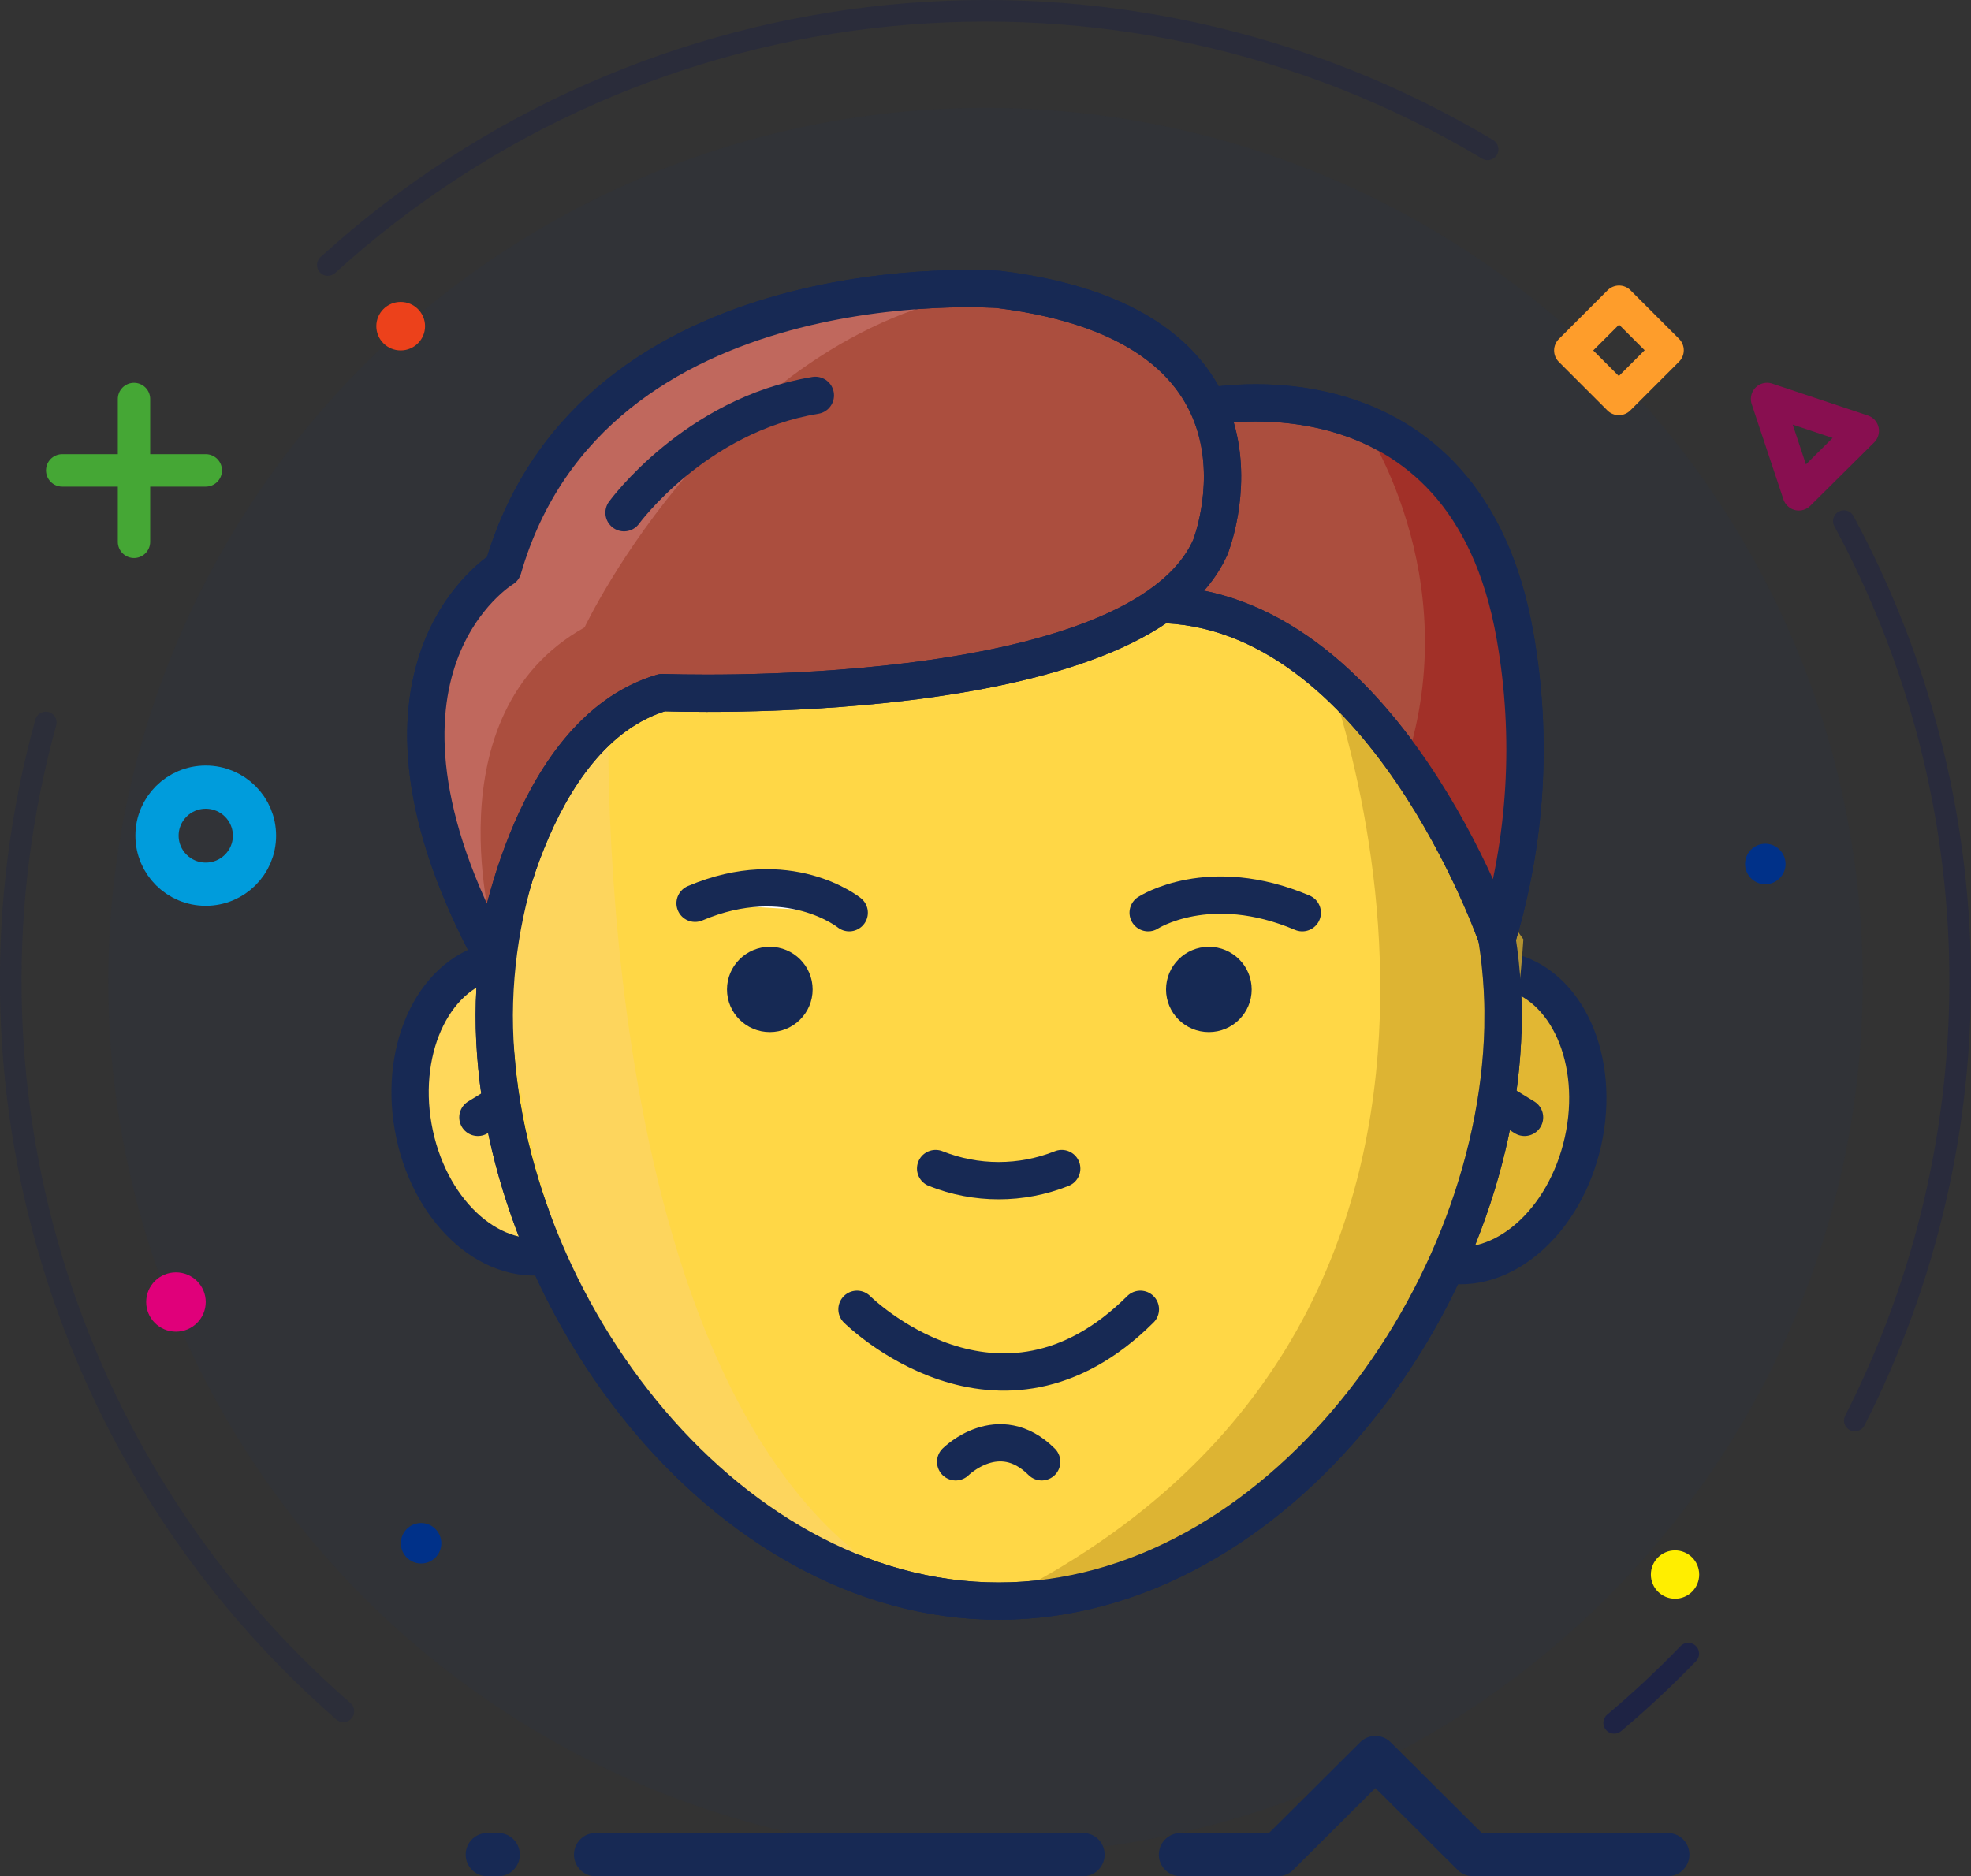<svg width="145.997" height="139.008" viewBox="0 0 145.997 139.008" xmlns="http://www.w3.org/2000/svg" xmlns:xlink="http://www.w3.org/1999/xlink" overflow="hidden"><rect x="0" y="0" width="145.997" height="139.008" fill="#333333" stroke="none"/><g id="Icon_Background" transform="translate(-331.309 -329.924)"><path d="M456.363 452.439C454.623 454.242 452.79 455.954 450.873 457.567" id="Path_51" stroke="#121A50" stroke-width="1.601" stroke-linecap="round" stroke-miterlimit="10" fill="none" opacity="0.6"/><path d="M467.89 368.531C479.084 389.263 479.387 414.169 468.701 435.168" id="Path_52" stroke="#121A50" stroke-width="1.601" stroke-linecap="round" stroke-miterlimit="10" fill="none" opacity="0.3"/><path d="M355.591 349.559C379.214 328.093 414.101 324.612 441.5 340.987" id="Path_53" stroke="#121A50" stroke-width="1.601" stroke-linecap="round" stroke-miterlimit="10" fill="none" opacity="0.25"/><path d="M356.743 456.71C335.913 438.565 327.341 410.078 334.7 383.451" id="Path_54" stroke="#121A50" stroke-width="1.601" stroke-linecap="round" stroke-miterlimit="10" fill="none" opacity="0.2"/><ellipse cx="64.978" cy="64.707" rx="64.978" ry="64.707" id="Ellipse_13" fill="#003189" opacity="0.05" transform="translate(339.33 337.914)"/><ellipse cx="3.61" cy="3.595" rx="3.61" ry="3.595" id="Ellipse_14" stroke="#009CDC" stroke-width="3.202" stroke-linecap="round" stroke-miterlimit="10" fill="none" transform="translate(342.94 388.241)"/><ellipse cx="2.206" cy="2.197" rx="2.206" ry="2.197" id="Ellipse_15" fill="#E0007A" transform="translate(342.137 424.19)"/><line x1="0" y1="0" x2="10.629" y2="0" id="Line_22" stroke="#45A735" stroke-width="2.407" stroke-linecap="round" stroke-miterlimit="10" fill="none" transform="translate(335.92 364.775)"/><line x1="0" y1="10.585" x2="0" y2="0" id="Line_23" stroke="#45A735" stroke-width="2.397" stroke-linecap="round" stroke-miterlimit="10" fill="none" transform="translate(341.235 359.483)"/><line x1="0" y1="0" x2="0.802" y2="0" id="Line_24" stroke="#172954" stroke-width="3.209" stroke-linecap="round" stroke-miterlimit="10" fill="none" transform="translate(367.407 467.328)"/><line x1="0" y1="0" x2="36.099" y2="0" id="Line_25" stroke="#172954" stroke-width="3.209" stroke-linecap="round" stroke-miterlimit="10" fill="none" transform="translate(375.429 467.328)"/><path d="M364 444.262C364 445.09 363.328 445.762 362.5 445.762 361.672 445.762 361 445.09 361 444.262 361 443.434 361.672 442.762 362.5 442.762 363.328 442.762 364 443.434 364 444.262Z" id="Path_55" fill="#003189"/><path d="M463.569 393.934C463.569 394.762 462.897 395.434 462.069 395.434 461.241 395.434 460.569 394.762 460.569 393.934 460.569 393.106 461.241 392.434 462.069 392.434 462.897 392.434 463.569 393.106 463.569 393.934Z" id="Path_56" fill="#003189"/><ellipse cx="1.805" cy="1.797" rx="1.805" ry="1.797" id="Ellipse_16" fill="#EC411B" transform="translate(359.184 352.293)"/><path d="M457.173 446.573C457.177 447.562 456.379 448.366 455.39 448.37 454.401 448.374 453.597 447.576 453.593 446.587 453.589 445.598 454.387 444.794 455.376 444.79 455.378 444.79 455.381 444.79 455.383 444.79 456.369 444.788 457.171 445.586 457.173 446.572 457.173 446.572 457.173 446.573 457.173 446.573Z" id="Path_57" fill="#FFEE00"/><path d="M464.552 366.547 462.2 359.483 469.287 361.848Z" id="Path_58" stroke="#880F50" stroke-width="2.402" stroke-linecap="round" stroke-linejoin="round" fill="none"/><rect x="0" y="0" width="5.105" height="5.084" id="Rectangle_2" stroke="#FE9D2B" stroke-width="2.402" stroke-linecap="round" stroke-linejoin="round" fill="none" transform="matrix(0.707 -0.707 0.707 0.707 447.626 355.888)"/><path d="M418.747 467.328 425.967 467.328 433.187 460.138 440.407 467.328 454.847 467.328" id="Path_59" stroke="#172954" stroke-width="3.202" stroke-linecap="round" stroke-linejoin="round" fill="none"/></g><g id="intermediate_large" transform="translate(-274.77 -276.297)"><path d="M321.521 356.984C322.585 363.022 319.833 368.548 315.376 369.326 310.919 370.104 306.444 365.842 305.376 359.804 304.308 353.766 307.064 348.24 311.521 347.462 315.978 346.684 320.458 350.946 321.521 356.984Z" id="Path_60" stroke="#172954" stroke-width="2.762" stroke-linecap="round" stroke-miterlimit="10" fill="#FFD85B"/><path d="M392.032 360.835C390.71 366.822 386.057 370.892 381.637 369.924 377.217 368.956 374.705 363.319 376.027 357.332 377.349 351.345 382.001 347.276 386.422 348.243 390.843 349.21 393.354 354.848 392.032 360.835Z" id="Path_61" stroke="#172954" stroke-width="2.762" stroke-linecap="round" stroke-miterlimit="10" fill="#E2B733"/><path d="M386.11 351.5C386.11 372.054 369.381 394.921 348.745 394.921 328.109 394.921 311.38 372.055 311.38 351.5 311.487 330.864 328.302 314.221 348.939 314.328 369.424 314.434 386.005 331.014 386.111 351.5Z" id="Path_62" stroke="#172954" stroke-width="2.762" stroke-linecap="round" stroke-miterlimit="10" fill="#FFD746"/><path d="M372.482 324.432C372.482 324.432 392.382 373.299 348.745 394.92 348.745 394.92 384.496 392.62 387.611 345.891Z" id="Path_63" fill="#D4AB2F" opacity="0.8"/><path d="M319.855 328.583C319.855 328.583 318.075 381.976 342.739 394.268 342.739 394.268 315.004 392.286 312.031 345.923 312.031 345.923 317.766 330.157 319.855 328.583Z" id="Path_64" fill="#FDD55D"/><path d="M386.11 351.5C386.11 372.054 369.381 394.921 348.745 394.921 328.109 394.921 311.38 372.055 311.38 351.5 311.487 330.864 328.302 314.221 348.939 314.328 369.424 314.434 386.005 331.014 386.111 351.5Z" id="Path_65" stroke="#172954" stroke-width="2.762" stroke-linecap="round" stroke-miterlimit="10" fill="none"/><path d="M344.074 362.872C347.073 364.069 350.416 364.069 353.415 362.872" id="Path_66" stroke="#172954" stroke-width="2.762" stroke-linecap="round" stroke-miterlimit="10" fill="none"/><line x1="0" y1="0.865" x2="1.413" y2="0" id="Line_26" stroke="#172954" stroke-width="2.762" stroke-linecap="round" stroke-linejoin="round" fill="#FFFFFF" transform="translate(310.168 358.216)"/><line x1="1.413" y1="0.865" x2="0" y2="0" id="Line_27" stroke="#172954" stroke-width="2.762" stroke-linecap="round" stroke-linejoin="round" fill="#FFFFFF" transform="translate(386.284 358.216)"/><path d="M337.673 343.918C337.673 343.918 333.173 340.283 326.256 343.218" id="Path_67" stroke="#172954" stroke-width="2.762" stroke-linecap="round" stroke-linejoin="round" fill="#FFFFFF"/><path d="M359.816 343.918C359.816 343.918 364.316 340.98 371.233 343.918" id="Path_68" stroke="#172954" stroke-width="2.762" stroke-linecap="round" stroke-linejoin="round" fill="#FFFFFF"/><ellipse cx="3.172" cy="3.159" rx="3.172" ry="3.159" id="Ellipse_17" fill="#162954" transform="translate(328.62 346.445)"/><ellipse cx="3.172" cy="3.159" rx="3.172" ry="3.159" id="Ellipse_18" fill="#162954" transform="translate(361.141 346.445)"/><path d="M363.967 306.471C363.967 306.471 383.338 302.336 387.004 323.471 388.309 330.918 387.85 338.567 385.665 345.805 385.665 345.805 377.187 321.174 360.407 321.071 360.407 321.072 357.509 316.809 363.967 306.471Z" id="Path_69" stroke="#172954" stroke-width="2.762" stroke-linecap="round" stroke-linejoin="round" fill="#AB4E3E"/><path d="M375.675 307.6C375.675 307.6 383.437 318.86 378.892 332.854L385.12 344.371C385.12 344.371 390.029 333.371 387.72 324.429 387.723 324.432 384.1 309.054 375.675 307.6Z" id="Path_70" fill="#A23028"/><path d="M363.967 306.471C363.967 306.471 383.338 302.336 387.004 323.471 388.309 330.918 387.85 338.567 385.665 345.805 385.665 345.805 377.187 321.174 360.407 321.071 360.407 321.072 357.509 316.809 363.967 306.471Z" id="Path_71" stroke="#172954" stroke-width="2.762" stroke-linecap="round" stroke-linejoin="round" fill="none"/><path d="M364.425 316.827C364.425 316.827 370.981 300.497 348.744 297.741 348.744 297.741 318.679 295.441 312.03 318.417 312.03 318.417 299.615 325.842 311.378 347.401 311.378 347.401 313.684 330.594 323.833 327.607 323.834 327.607 359.037 329.014 364.425 316.827Z" id="Path_72" stroke="#172954" stroke-width="2.762" stroke-linecap="round" stroke-linejoin="round" fill="#AB4E3E"/><path d="M311.379 345.805C311.379 345.805 306.535 329.215 318.067 322.782 318.067 322.782 328.71 300.272 348.744 297.741 348.744 297.741 323.293 294.524 312.03 318.417 305.948 326.457 305.686 337.485 311.379 345.805Z" id="Path_73" fill="#C0685D"/><path d="M320.993 314.282C320.993 314.282 326.256 307.045 335.166 305.588" id="Path_74" stroke="#172954" stroke-width="2.762" stroke-linecap="round" stroke-linejoin="round" fill="none"/><path d="M338.25 373.3C338.25 373.3 348.745 383.753 359.24 373.3" id="Path_75" stroke="#172954" stroke-width="2.762" stroke-linecap="round" stroke-linejoin="round" fill="none"/><path d="M345.558 384.6C345.558 384.6 348.744 381.427 351.93 384.6" id="Path_76" stroke="#172954" stroke-width="2.762" stroke-linecap="round" stroke-linejoin="round" fill="none"/><path d="M364.425 316.827C364.425 316.827 370.981 300.497 348.744 297.741 348.744 297.741 318.679 295.441 312.03 318.417 312.03 318.417 299.615 325.842 311.378 347.401 311.378 347.401 313.684 330.594 323.833 327.607 323.834 327.607 359.037 329.014 364.425 316.827Z" id="Path_77" stroke="#172954" stroke-width="2.762" stroke-linecap="round" stroke-linejoin="round" fill="none"/></g></svg>
